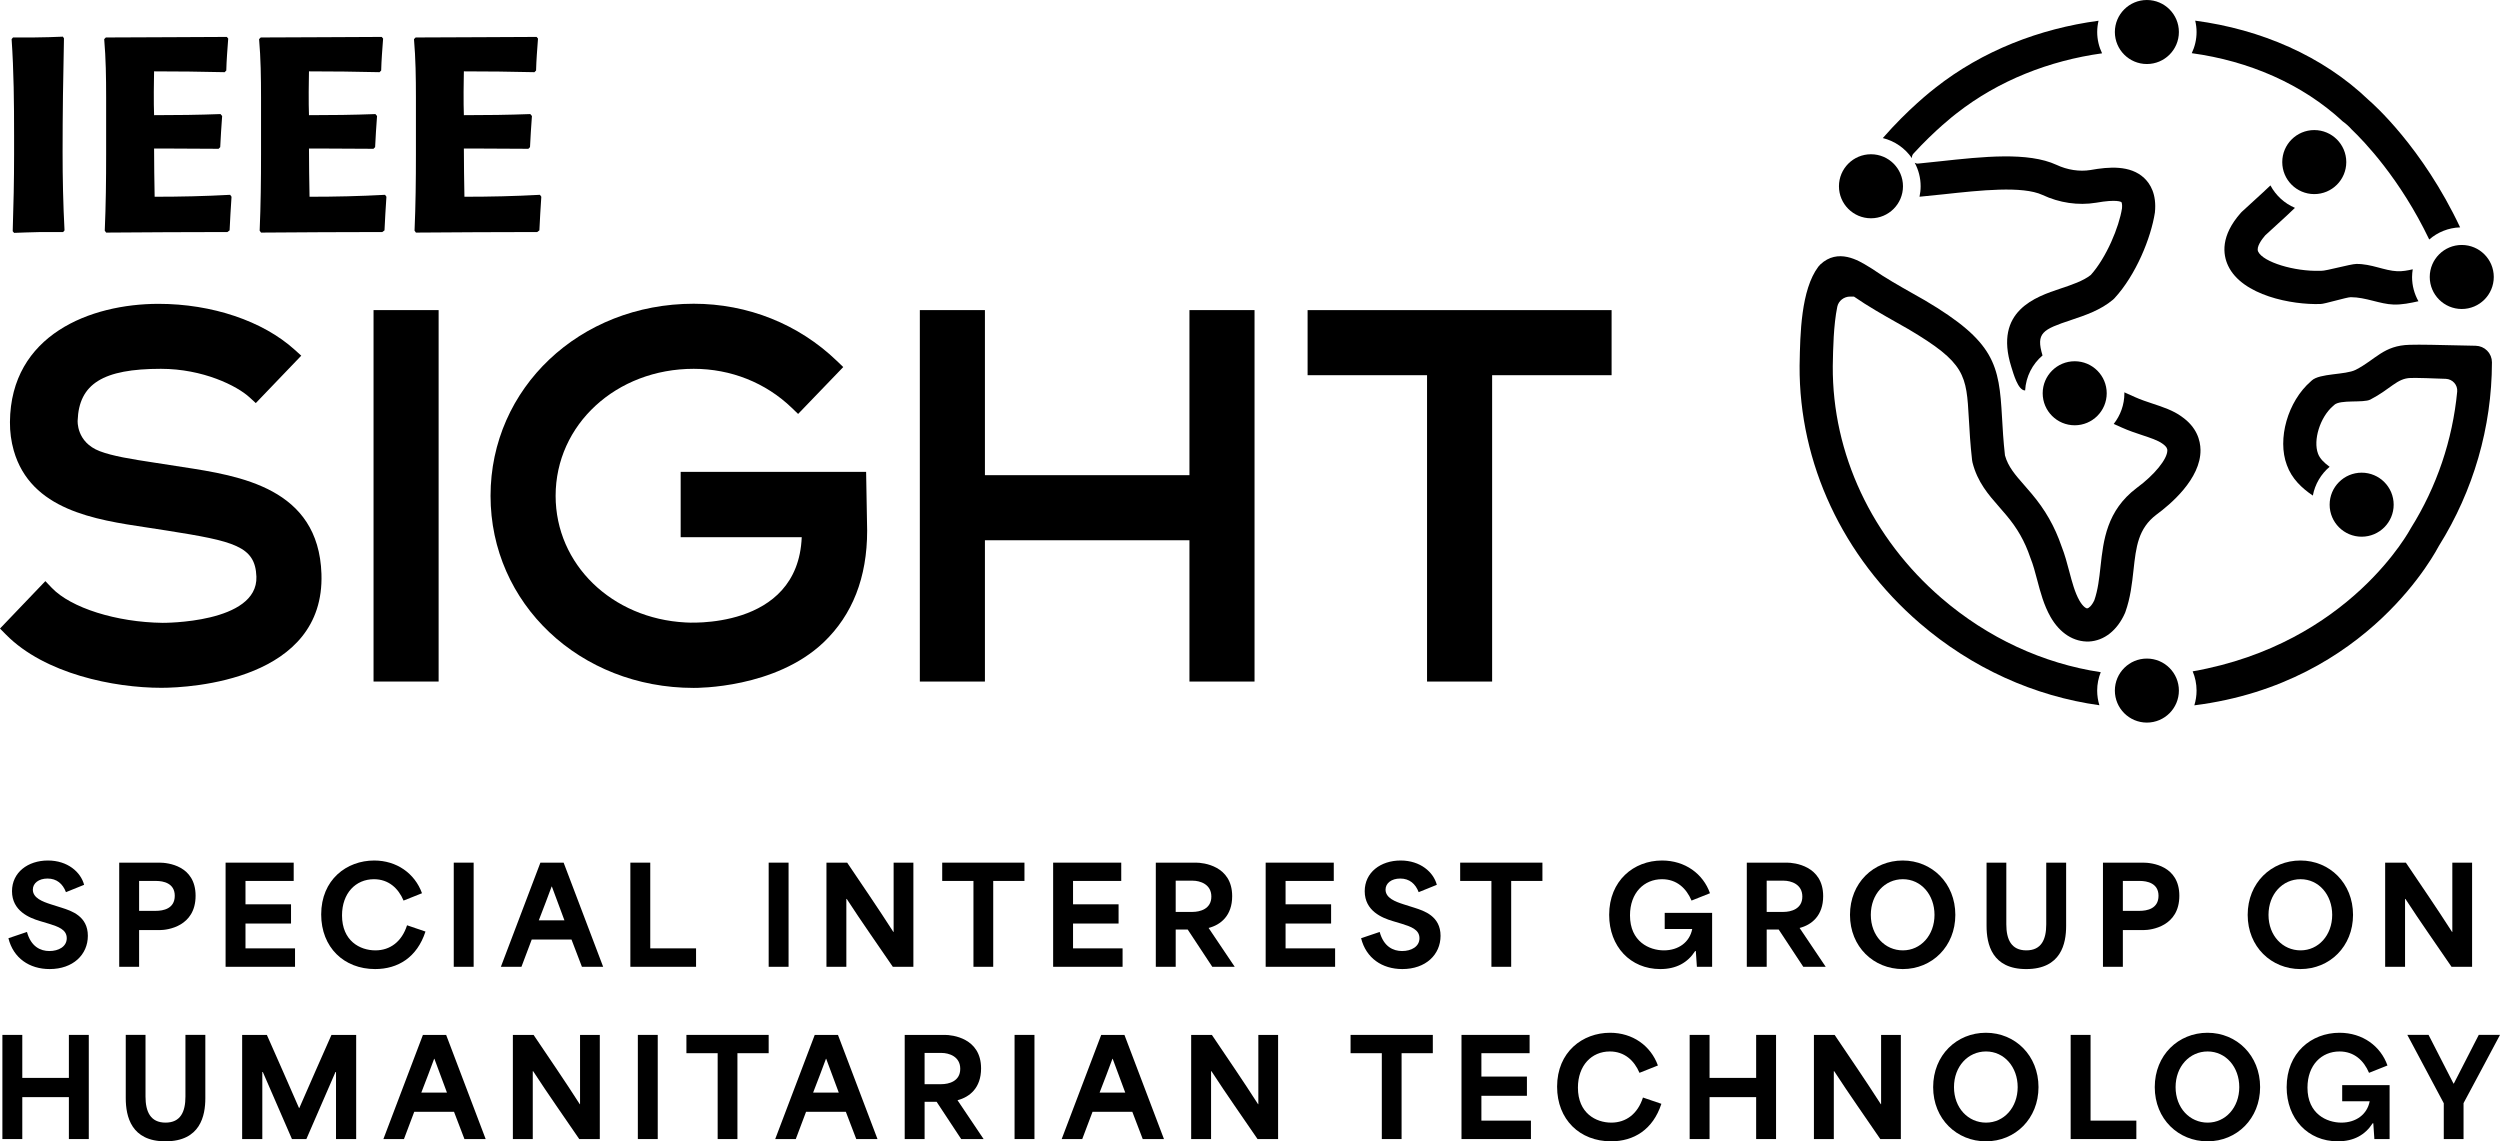 <?xml version="1.0" encoding="UTF-8"?><svg id="Layer_2" xmlns="http://www.w3.org/2000/svg" viewBox="0 0 290.267 132.515"><g id="Components"><g id="_x38_0b11ab4-8fd2-4f1d-826a-b18b0f890427_x40_4"><path d="M21.18,54.22s-2.542-.396-3.167-.491c-2.829-.429-4.954-.779-6.426-1.341-2.758-1.053-2.571-3.565-2.571-3.565.155-4.262,2.955-6.001,9.663-6.001,4.903,0,8.842,1.98,10.293,3.312l.728.667,5.277-5.504-.768-.694c-3.69-3.334-9.598-5.325-15.801-5.325-7.908,0-17.171,3.593-17.253,13.718-.009,1.14.14,2.254.441,3.312,1.976,6.915,9.442,8.033,15.44,8.933.555.083,2.346.362,2.346.362,7.79,1.234,10.26,1.795,10.388,5.349.196,5.447-10.879,5.364-10.888,5.364-5.356-.066-10.648-1.736-12.868-4.061l-.748-.783-5.267,5.507.707.715c4.5,4.55,12.526,6.165,18.032,6.165,3.482,0,18.993-.916,18.585-13.228-.33-9.979-9.47-11.385-16.145-12.412Z"/><polygon points="151.821 36.007 151.821 43.563 165.69 43.563 165.69 79.133 173.246 79.133 173.246 43.563 187.117 43.563 187.117 36.007 151.821 36.007"/><rect x="43.371" y="36.005" width="7.556" height="43.127"/><polygon points="138.103 55.171 114.356 55.171 114.356 36.005 106.799 36.005 106.799 79.133 114.356 79.133 114.356 62.727 138.103 62.727 138.103 79.133 145.66 79.133 145.66 36.005 138.103 36.005 138.103 55.171"/><path d="M79.03,54.787v7.582h14.056c-.439,10.898-13.502,9.902-13.502,9.902-8.523-.445-15.073-6.732-15.073-14.703,0-8.269,7.042-14.746,16.032-14.746,4.309,0,8.353,1.608,11.388,4.531l.735.708,5.24-5.443-.735-.708c-4.45-4.285-10.355-6.644-16.628-6.644-13.227,0-23.588,9.797-23.588,22.303s10.361,22.302,23.588,22.302c.403,0,9.461.053,15.076-5.283,3.359-3.192,5.063-7.549,5.063-12.966l-.12-6.835h-21.531Z"/><path d="M7.331,26.942h-2.624c-.607,0-3.071.096-3.071.096l-.16-.191c.096-2.977.16-5.92.16-8.896v-2.24c0-3.712-.032-7.455-.288-11.167l.16-.192h2.208c1.056,0,2.911-.064,3.583-.096l.128.192c-.096,4.384-.159,8.799-.159,13.215,0,3.04.064,6.079.224,9.087l-.16.192Z"/><path d="M26.882,22.846c-.096,1.312-.16,2.688-.224,3.903l-.256.192c-4.672,0-9.376.032-14.079.065l-.16-.225c.128-2.943.16-5.888.16-8.863v-6.623c0-2.272-.032-4.512-.225-6.752l.192-.192c3.488,0,11.935-.064,14.047-.064l.16.192c-.096,1.312-.192,2.463-.224,3.711l-.192.192c-2.752-.065-5.472-.096-8.191-.096,0,.607-.032,1.472-.032,2.367,0,1.024,0,2.048.032,2.72,2.592,0,5.151-.031,7.712-.128l.191.225c-.096,1.216-.16,2.399-.224,3.615l-.192.192c-4.703-.032-7.487-.032-7.487-.032,0,1.888.032,3.744.065,5.6,2.943,0,5.856-.065,8.767-.224l.16.224Z"/><path d="M44.866,22.846c-.096,1.312-.16,2.688-.224,3.903l-.256.192c-4.672,0-9.376.032-14.079.065l-.16-.225c.128-2.943.16-5.888.16-8.863v-6.623c0-2.272-.032-4.512-.225-6.752l.192-.192c3.488,0,11.935-.064,14.047-.064l.16.192c-.096,1.312-.192,2.463-.224,3.711l-.192.192c-2.752-.065-5.472-.096-8.191-.096,0,.607-.032,1.472-.032,2.367,0,1.024,0,2.048.032,2.72,2.592,0,5.151-.031,7.712-.128l.191.225c-.096,1.216-.16,2.399-.224,3.615l-.192.192c-4.703-.032-7.487-.032-7.487-.032,0,1.888.032,3.744.065,5.6,2.943,0,5.856-.065,8.767-.224l.16.224Z"/><path d="M62.85,22.846c-.096,1.312-.16,2.688-.224,3.903l-.256.192c-4.672,0-9.376.032-14.079.065l-.16-.225c.128-2.943.16-5.888.16-8.863v-6.623c0-2.272-.032-4.512-.225-6.752l.192-.192c3.488,0,11.935-.064,14.047-.064l.16.192c-.096,1.312-.192,2.463-.224,3.711l-.192.192c-2.752-.065-5.472-.096-8.191-.096,0,.607-.032,1.472-.032,2.367,0,1.024,0,2.048.032,2.72,2.592,0,5.151-.031,7.712-.128l.191.225c-.096,1.216-.16,2.399-.224,3.615l-.192.192c-4.703-.032-7.487-.032-7.487-.032,0,1.888.032,3.744.065,5.6,2.943,0,5.856-.065,8.767-.224l.16.224Z"/><path d="M.977,108.934l2.154-.729c.465,1.705,1.566,2.217,2.604,2.217,1.069,0,2.016-.512,2.016-1.488,0-1.023-1.023-1.349-2.047-1.675l-1.085-.325c-1.193-.356-3.225-1.163-3.225-3.457,0-2.187,1.845-3.566,4.17-3.566,2.295,0,3.814,1.35,4.202,2.822l-2.108.853c-.372-.977-1.07-1.581-2.14-1.581-1.023,0-1.705.542-1.705,1.286,0,.977,1.132,1.395,2.093,1.706l1.272.402c1.101.356,3.022.961,3.022,3.256,0,2.186-1.721,3.86-4.434,3.86-2.356,0-4.217-1.272-4.79-3.581Z"/><path d="M13.842,100.159h4.666c.977,0,4.201.342,4.201,3.846,0,3.565-3.271,3.983-4.139,3.983h-2.419v4.264h-2.31v-12.093ZM18.09,105.756c.867,0,2.201-.248,2.201-1.751,0-1.458-1.318-1.722-2.171-1.722h-1.969v3.473h1.938Z"/><path d="M26.194,100.159h7.906v2.124h-5.597v2.714h5.287v2.232h-5.287v2.883h5.752v2.14h-8.062v-12.093Z"/><path d="M37.292,106.175c0-4.046,2.961-6.264,6.154-6.264,2.604,0,4.713,1.488,5.551,3.799l-2.14.853c-.605-1.427-1.736-2.481-3.441-2.481-2.124,0-3.705,1.628-3.705,4.201,0,2.961,2.077,4.061,3.875,4.061,1.721,0,3.07-1.022,3.675-2.914l2.139.729c-.977,3.008-3.209,4.356-5.845,4.356-3.627,0-6.263-2.527-6.263-6.341Z"/><path d="M52.684,100.159h2.31v12.093h-2.31v-12.093Z"/><path d="M62.744,100.159h2.697l4.589,12.093h-2.465l-1.209-3.163h-4.62c-.403,1.055-.791,2.109-1.193,3.163h-2.388l4.589-12.093ZM65.534,106.856c-.372-.977-.837-2.232-1.457-3.922h-.031c-.403,1.101-.945,2.527-1.488,3.922h2.977Z"/><path d="M73.19,100.159h2.31v9.953h5.317v2.14h-7.627v-12.093Z"/><path d="M89.248,100.159h2.31v12.093h-2.31v-12.093Z"/><path d="M95.959,100.159h2.402c1.783,2.651,3.566,5.24,5.364,8.047h.031v-8.047h2.294v12.093h-2.387c-1.783-2.62-3.566-5.132-5.349-7.876h-.047v7.876h-2.31v-12.093Z"/><path d="M109.397,102.283v-2.124h9.55v2.124h-3.627v9.969h-2.295v-9.969h-3.628Z"/><path d="M122.278,100.159h7.906v2.124h-5.597v2.714h5.287v2.232h-5.287v2.883h5.752v2.14h-8.062v-12.093Z"/><path d="M134.197,100.159h4.666c.822,0,4.201.342,4.201,3.892,0,2.279-1.349,3.333-2.728,3.689v.016c1.008,1.488,2.016,2.992,3.023,4.496h-2.604l-2.853-4.325h-1.395v4.325h-2.31v-12.093ZM138.445,105.88c.867,0,2.201-.325,2.201-1.782,0-1.442-1.318-1.845-2.171-1.845h-1.969v3.627h1.938Z"/><path d="M146.954,100.159h7.906v2.124h-5.597v2.714h5.287v2.232h-5.287v2.883h5.752v2.14h-8.062v-12.093Z"/><path d="M158.035,108.934l2.155-.729c.465,1.705,1.565,2.217,2.604,2.217,1.07,0,2.016-.512,2.016-1.488,0-1.023-1.023-1.349-2.047-1.675l-1.085-.325c-1.193-.356-3.225-1.163-3.225-3.457,0-2.187,1.845-3.566,4.171-3.566,2.294,0,3.813,1.35,4.201,2.822l-2.108.853c-.372-.977-1.07-1.581-2.14-1.581-1.023,0-1.705.542-1.705,1.286,0,.977,1.131,1.395,2.093,1.706l1.27.402c1.102.356,3.023.961,3.023,3.256,0,2.186-1.721,3.86-4.434,3.86-2.356,0-4.217-1.272-4.791-3.581Z"/><path d="M169.536,102.283v-2.124h9.55v2.124h-3.627v9.969h-2.295v-9.969h-3.628Z"/><path d="M186.835,106.222c0-3.969,2.853-6.311,6.14-6.311,2.682,0,4.774,1.551,5.565,3.799l-2.14.853c-.605-1.427-1.721-2.481-3.426-2.481-2.078,0-3.721,1.565-3.721,4.201,0,3.054,2.247,4.061,3.938,4.061,1.69,0,2.992-.945,3.286-2.481h-3.193v-1.875h5.504v6.263h-1.768c-.031-.605-.077-1.225-.124-1.829h-.078c-.867,1.349-2.186,2.093-4.046,2.093-3.473,0-5.938-2.62-5.938-6.294Z"/><path d="M202.815,100.159h4.666c.821,0,4.201.342,4.201,3.892,0,2.279-1.349,3.333-2.728,3.689v.016c1.008,1.488,2.016,2.992,3.023,4.496h-2.604l-2.853-4.325h-1.395v4.325h-2.31v-12.093ZM207.062,105.88c.869,0,2.202-.325,2.202-1.782,0-1.442-1.318-1.845-2.171-1.845h-1.969v3.627h1.938Z"/><path d="M214.796,106.222c0-3.721,2.744-6.311,6.124-6.311,3.394,0,6.107,2.636,6.107,6.311,0,3.658-2.697,6.294-6.107,6.294-3.364,0-6.124-2.573-6.124-6.294ZM220.935,110.344c2.077,0,3.674-1.752,3.674-4.123,0-2.326-1.551-4.14-3.674-4.14-2.094,0-3.721,1.736-3.721,4.14,0,2.434,1.658,4.123,3.721,4.123Z"/><path d="M230.653,107.508v-7.349h2.294v7.163c0,1.752.574,3.022,2.325,3.022,1.752,0,2.311-1.27,2.311-3.022v-7.163h2.31v7.349c0,2.031-.573,5.008-4.635,5.008-3.969,0-4.604-2.884-4.604-5.008Z"/><path d="M244.169,100.159h4.666c.977,0,4.201.342,4.201,3.846,0,3.565-3.271,3.983-4.139,3.983h-2.419v4.264h-2.31v-12.093ZM248.416,105.756c.869,0,2.202-.248,2.202-1.751,0-1.458-1.318-1.722-2.171-1.722h-1.969v3.473h1.938Z"/><path d="M260.971,106.222c0-3.721,2.744-6.311,6.124-6.311,3.394,0,6.108,2.636,6.108,6.311,0,3.658-2.698,6.294-6.108,6.294-3.364,0-6.124-2.573-6.124-6.294ZM267.11,110.344c2.077,0,3.674-1.752,3.674-4.123,0-2.326-1.55-4.14-3.674-4.14-2.093,0-3.721,1.736-3.721,4.14,0,2.434,1.658,4.123,3.721,4.123Z"/><path d="M276.935,100.159h2.402c1.783,2.651,3.566,5.24,5.364,8.047h.031v-8.047h2.294v12.093h-2.387c-1.783-2.62-3.566-5.132-5.349-7.876h-.047v7.876h-2.31v-12.093Z"/><path d="M.278,120.159h2.31v4.992h5.41v-4.992h2.311v12.093h-2.311v-4.868H2.588v4.868H.278v-12.093Z"/><path d="M14.601,127.508v-7.349h2.294v7.163c0,1.752.574,3.022,2.325,3.022,1.752,0,2.311-1.27,2.311-3.022v-7.163h2.31v7.349c0,2.031-.573,5.008-4.635,5.008-3.969,0-4.604-2.884-4.604-5.008Z"/><path d="M28.116,120.159h2.868c1.256,2.822,2.496,5.659,3.736,8.496h.03c1.24-2.837,2.481-5.674,3.736-8.496h2.868v12.093h-2.341v-7.782h-.062c-1.116,2.589-2.247,5.193-3.379,7.782h-1.675c-1.132-2.589-2.264-5.193-3.38-7.782h-.061v7.782h-2.341v-12.093Z"/><path d="M49.103,120.159h2.697l4.589,12.093h-2.465l-1.209-3.163h-4.62c-.403,1.055-.791,2.109-1.193,3.163h-2.388l4.589-12.093ZM51.894,126.856c-.372-.977-.837-2.232-1.457-3.922h-.031c-.403,1.101-.945,2.527-1.488,3.922h2.977Z"/><path d="M59.55,120.159h2.402c1.783,2.651,3.566,5.24,5.364,8.047h.031v-8.047h2.294v12.093h-2.387c-1.783-2.62-3.566-5.132-5.349-7.876h-.047v7.876h-2.31v-12.093Z"/><path d="M74.058,120.159h2.31v12.093h-2.31v-12.093Z"/><path d="M79.698,122.283v-2.124h9.55v2.124h-3.627v9.969h-2.295v-9.969h-3.628Z"/><path d="M94.596,120.159h2.697l4.589,12.093h-2.465l-1.209-3.163h-4.62c-.403,1.055-.791,2.109-1.193,3.163h-2.388l4.589-12.093ZM97.386,126.856c-.372-.977-.837-2.232-1.457-3.922h-.031c-.403,1.101-.945,2.527-1.488,3.922h2.977Z"/><path d="M105.042,120.159h4.666c.821,0,4.201.342,4.201,3.892,0,2.279-1.349,3.333-2.728,3.689v.016c1.008,1.488,2.016,2.992,3.023,4.496h-2.604l-2.853-4.325h-1.395v4.325h-2.31v-12.093ZM109.289,125.88c.869,0,2.202-.325,2.202-1.782,0-1.442-1.318-1.845-2.171-1.845h-1.969v3.627h1.938Z"/><path d="M117.798,120.159h2.31v12.093h-2.31v-12.093Z"/><path d="M127.858,120.159h2.697l4.589,12.093h-2.465l-1.209-3.163h-4.62c-.403,1.055-.791,2.109-1.194,3.163h-2.387l4.589-12.093ZM130.648,126.856c-.372-.977-.837-2.232-1.457-3.922h-.031c-.402,1.101-.945,2.527-1.488,3.922h2.977Z"/><path d="M138.305,120.159h2.402c1.783,2.651,3.566,5.24,5.364,8.047h.031v-8.047h2.294v12.093h-2.387c-1.783-2.62-3.566-5.132-5.349-7.876h-.047v7.876h-2.31v-12.093Z"/><path d="M156.81,122.283v-2.124h9.55v2.124h-3.627v9.969h-2.295v-9.969h-3.628Z"/><path d="M169.691,120.159h7.906v2.124h-5.597v2.714h5.286v2.232h-5.286v2.883h5.752v2.14h-8.062v-12.093Z"/><path d="M180.789,126.175c0-4.046,2.961-6.264,6.154-6.264,2.604,0,4.713,1.488,5.551,3.799l-2.14.853c-.605-1.427-1.736-2.481-3.441-2.481-2.124,0-3.706,1.628-3.706,4.201,0,2.961,2.078,4.061,3.876,4.061,1.721,0,3.069-1.022,3.675-2.914l2.139.729c-.977,3.008-3.209,4.356-5.844,4.356-3.628,0-6.264-2.527-6.264-6.341Z"/><path d="M196.181,120.159h2.31v4.992h5.41v-4.992h2.311v12.093h-2.311v-4.868h-5.41v4.868h-2.31v-12.093Z"/><path d="M210.611,120.159h2.402c1.783,2.651,3.566,5.24,5.364,8.047h.031v-8.047h2.294v12.093h-2.387c-1.783-2.62-3.566-5.132-5.349-7.876h-.047v7.876h-2.31v-12.093Z"/><path d="M224.452,126.222c0-3.721,2.744-6.311,6.124-6.311,3.394,0,6.107,2.636,6.107,6.311,0,3.658-2.697,6.294-6.107,6.294-3.364,0-6.124-2.573-6.124-6.294ZM230.592,130.345c2.077,0,3.674-1.752,3.674-4.123,0-2.326-1.551-4.14-3.674-4.14-2.094,0-3.721,1.736-3.721,4.14,0,2.434,1.658,4.123,3.721,4.123Z"/><path d="M240.418,120.159h2.31v9.953h5.317v2.14h-7.627v-12.093Z"/><path d="M250.182,126.222c0-3.721,2.744-6.311,6.124-6.311,3.394,0,6.108,2.636,6.108,6.311,0,3.658-2.698,6.294-6.108,6.294-3.364,0-6.124-2.573-6.124-6.294ZM256.321,130.345c2.077,0,3.674-1.752,3.674-4.123,0-2.326-1.55-4.14-3.674-4.14-2.093,0-3.721,1.736-3.721,4.14,0,2.434,1.658,4.123,3.721,4.123Z"/><path d="M265.496,126.222c0-3.969,2.853-6.311,6.139-6.311,2.683,0,4.775,1.551,5.566,3.799l-2.14.853c-.605-1.427-1.721-2.481-3.427-2.481-2.077,0-3.721,1.565-3.721,4.201,0,3.054,2.248,4.061,3.938,4.061,1.69,0,2.992-.945,3.286-2.481h-3.193v-1.875h5.504v6.263h-1.768c-.031-.605-.078-1.225-.124-1.829h-.077c-.869,1.349-2.187,2.093-4.047,2.093-3.473,0-5.938-2.62-5.938-6.294Z"/><path d="M283.739,128.096c-1.41-2.635-2.821-5.286-4.231-7.938h2.465c.977,1.892,1.922,3.768,2.898,5.659h.031c.961-1.892,1.922-3.768,2.899-5.659h2.465c-1.411,2.636-2.807,5.287-4.232,7.923v4.17h-2.295v-4.155Z"/><path d="M221.988,18.369c-.018-.182.03-.374.176-.534,2.522-2.755,4.764-4.486,4.908-4.597l.115-.089c4.872-3.817,10.786-6.113,16.877-6.958-.358-.751-.565-1.588-.565-2.474,0-.451.057-.888.155-1.309-6.841.917-13.482,3.481-18.931,7.775-.456.35-3.203,2.507-6.117,5.847,1.394.342,2.591,1.188,3.382,2.338Z"/><path d="M272.023,14.109c.373.263.711.57,1.011.912,1.451,1.381,5.643,5.739,9.017,12.787.968-.841,2.216-1.364,3.586-1.409-4.393-9.318-10.137-14.375-10.618-14.784-5.361-5.142-12.543-8.207-20.14-9.216.1.424.158.864.158,1.318,0,.88-.204,1.711-.558,2.458,6.601.902,12.822,3.551,17.544,7.935Z"/><path d="M280.058,32.159c0-.304.031-.6.076-.892-.597.141-1.191.248-1.792.225-1.488-.058-3.021-.871-4.763-.846-.679.009-3.514.818-4.062.796-.052-.002-.103-.002-.154,0-2.965.095-6.597-1.008-7.176-2.228-.255-.539.448-1.457.821-1.888.478-.451.973-.897,1.47-1.346.665-.601,1.329-1.217,1.98-1.846-1.22-.518-2.225-1.445-2.845-2.606-.563.539-1.138,1.071-1.716,1.593-.543.488-1.082.976-1.603,1.468-.04.041-.081.084-.12.124-2.359,2.669-2.101,4.82-1.469,6.153,1.631,3.44,7.412,4.55,10.729,4.43.4.016,3.042-.791,3.501-.791,1.75,0,3.381.803,4.971.854.974.031,1.932-.169,2.892-.382-.469-.834-.74-1.794-.74-2.817Z"/><circle cx="285.827" cy="32.159" r="3.717"/><path d="M289.332,42.072c.001-.06-.012-.117-.017-.176-.006-.068-.007-.137-.02-.202-.013-.065-.036-.124-.055-.186-.018-.059-.031-.119-.054-.175-.025-.06-.06-.115-.09-.171-.028-.053-.052-.108-.085-.157-.034-.05-.075-.094-.113-.141-.04-.049-.076-.102-.121-.146-.039-.039-.084-.07-.125-.106-.052-.045-.102-.092-.159-.132-.042-.029-.09-.049-.134-.075-.064-.036-.124-.075-.192-.104-.047-.02-.1-.031-.149-.048-.07-.023-.138-.051-.211-.066-.056-.012-.115-.013-.172-.02-.068-.008-.134-.022-.204-.023-.471-.005-1.206-.023-2.045-.043-1.993-.048-4.477-.107-5.596-.067-3.052.07-3.936,1.709-6.28,2.905-1.189.606-4.185.384-5.106,1.247l-.101.093c-2.679,2.322-3.923,6.697-2.782,9.723.566,1.572,1.721,2.662,3.015,3.54.248-1.331.954-2.503,1.948-3.345-.641-.465-1.145-.964-1.348-1.526-.586-1.556.235-4.219,1.725-5.511l.157-.143c.696-.653,3.392-.208,4.188-.621,2.388-1.236,3.09-2.474,4.691-2.51.652-.022,2.678.039,4.081.1.781.033,1.393.709,1.318,1.487-.537,5.601-2.362,11.025-5.37,15.834-.04.064-7.035,13.419-25.341,16.641.29.688.451,1.442.451,2.234,0,.596-.091,1.171-.259,1.712,20.383-2.568,28.238-18.27,28.393-18.508,4.014-6.416,6.144-13.774,6.161-21.28,0-.004.001-.007.001-.011,0-.002-.001-.004-.001-.006,0-.005.001-.01.001-.015Z"/><circle cx="274.204" cy="58.598" r="3.717"/><circle cx="249.267" cy="80.181" r="3.717"/><path d="M253.285,48.354c-.968-.701-2.18-1.103-3.352-1.49-.674-.224-1.373-.456-2.019-.747-.383-.164-.757-.336-1.131-.507-.043-.02-.089-.04-.133-.06.001.037.006.073.006.111,0,1.343-.465,2.578-1.238,3.56.319.146.641.293.943.423.797.359,1.592.623,2.36.878.935.31,1.818.602,2.34.979.576.397.58.67.582.787.014.996-1.504,2.866-3.556,4.366-3.485,2.632-3.866,6.078-4.2,9.119-.153,1.392-.298,2.706-.718,3.917-.323.697-.69.939-.819.946-.1.021-.479-.151-.915-.907-.532-.939-.845-2.123-1.176-3.377-.254-.962-.516-1.956-.901-2.925-.785-2.295-1.897-4.246-3.487-6.122-.281-.338-.565-.661-.845-.981-1.042-1.189-1.873-2.135-2.235-3.453-.19-1.699-.271-3.147-.343-4.426-.342-6.095-.805-8.759-8.962-13.577l-1.294-.734c-1.683-.951-3.271-1.849-4.786-2.898-.038-.026-.075-.05-.115-.074l-.345-.21c-1.15-.709-3.543-2.182-5.604-.236-.073.082-.148.166-.221.248-2.017,2.684-2.109,7.846-2.17,11.262l-.005.26c-.066,11.285,5.019,22.171,13.949,29.869,6.062,5.224,13.317,8.482,20.859,9.528-.167-.538-.257-1.109-.257-1.701,0-.755.15-1.475.415-2.137-6.675-1.002-13.111-3.963-18.502-8.61-8.074-6.959-12.67-16.773-12.611-26.903l.004-.237c.031-1.756.082-4.55.518-6.677.143-.696.777-1.183,1.488-1.183h.448c1.645,1.137,3.37,2.111,5.038,3.054l1.252.71c6.687,3.95,6.765,5.329,7.053,10.462.076,1.363.163,2.907.374,4.769.015.086.032.178.047.264.573,2.282,1.861,3.752,3.107,5.172.258.295.519.593.79.917,1.307,1.542,2.172,3.063,2.805,4.931.012.034.024.067.038.101.307.762.532,1.617.771,2.522.379,1.437.771,2.921,1.555,4.302,1.091,1.898,2.697,2.908,4.461,2.846,1.762-.092,3.281-1.292,4.17-3.293.02-.044.038-.09.054-.136.589-1.655.769-3.284.942-4.86.298-2.702.534-4.835,2.669-6.449,1.553-1.136,5.158-4.14,5.11-7.512-.015-1.085-.417-2.644-2.211-3.879Z"/><circle cx="240.887" cy="45.661" r="3.717"/><circle cx="249.267" cy="3.717" r="3.717"/><circle cx="217.232" cy="21.627" r="3.717"/><circle cx="268.702" cy="18.819" r="3.717"/><path d="M248.952,20.667c-1.615-1.506-4.074-1.312-6.241-.925-1.258.206-2.683-.01-3.933-.6-3.316-1.524-8.52-.959-13.554-.412-.852.092-1.689.183-2.497.261-.158.015-.299-.021-.415-.091.438.812.688,1.741.688,2.728,0,.417-.047.823-.131,1.214.903-.084,1.824-.178,2.772-.281,4.303-.467,9.178-.998,11.51.075,1.951.919,4.146,1.243,6.207.904,2.455-.435,2.921-.094,2.961-.061.029.045.102.287.06.706-.337,2.172-1.81,5.717-3.621,7.739-.877.697-2.214,1.144-3.508,1.577-2.899.969-7.753,2.59-5.731,9.067.258.825.786,2.766,1.606,2.766.002,0,.005-.004.007-.004.093-1.622.855-3.066,2.019-4.058-.789-2.63.008-3.01,3.319-4.116,1.607-.537,3.429-1.146,4.87-2.367.054-.051.107-.102.161-.154,2.49-2.696,4.242-7.002,4.697-9.951.227-2.147-.553-3.368-1.248-4.015Z"/></g></g></svg>